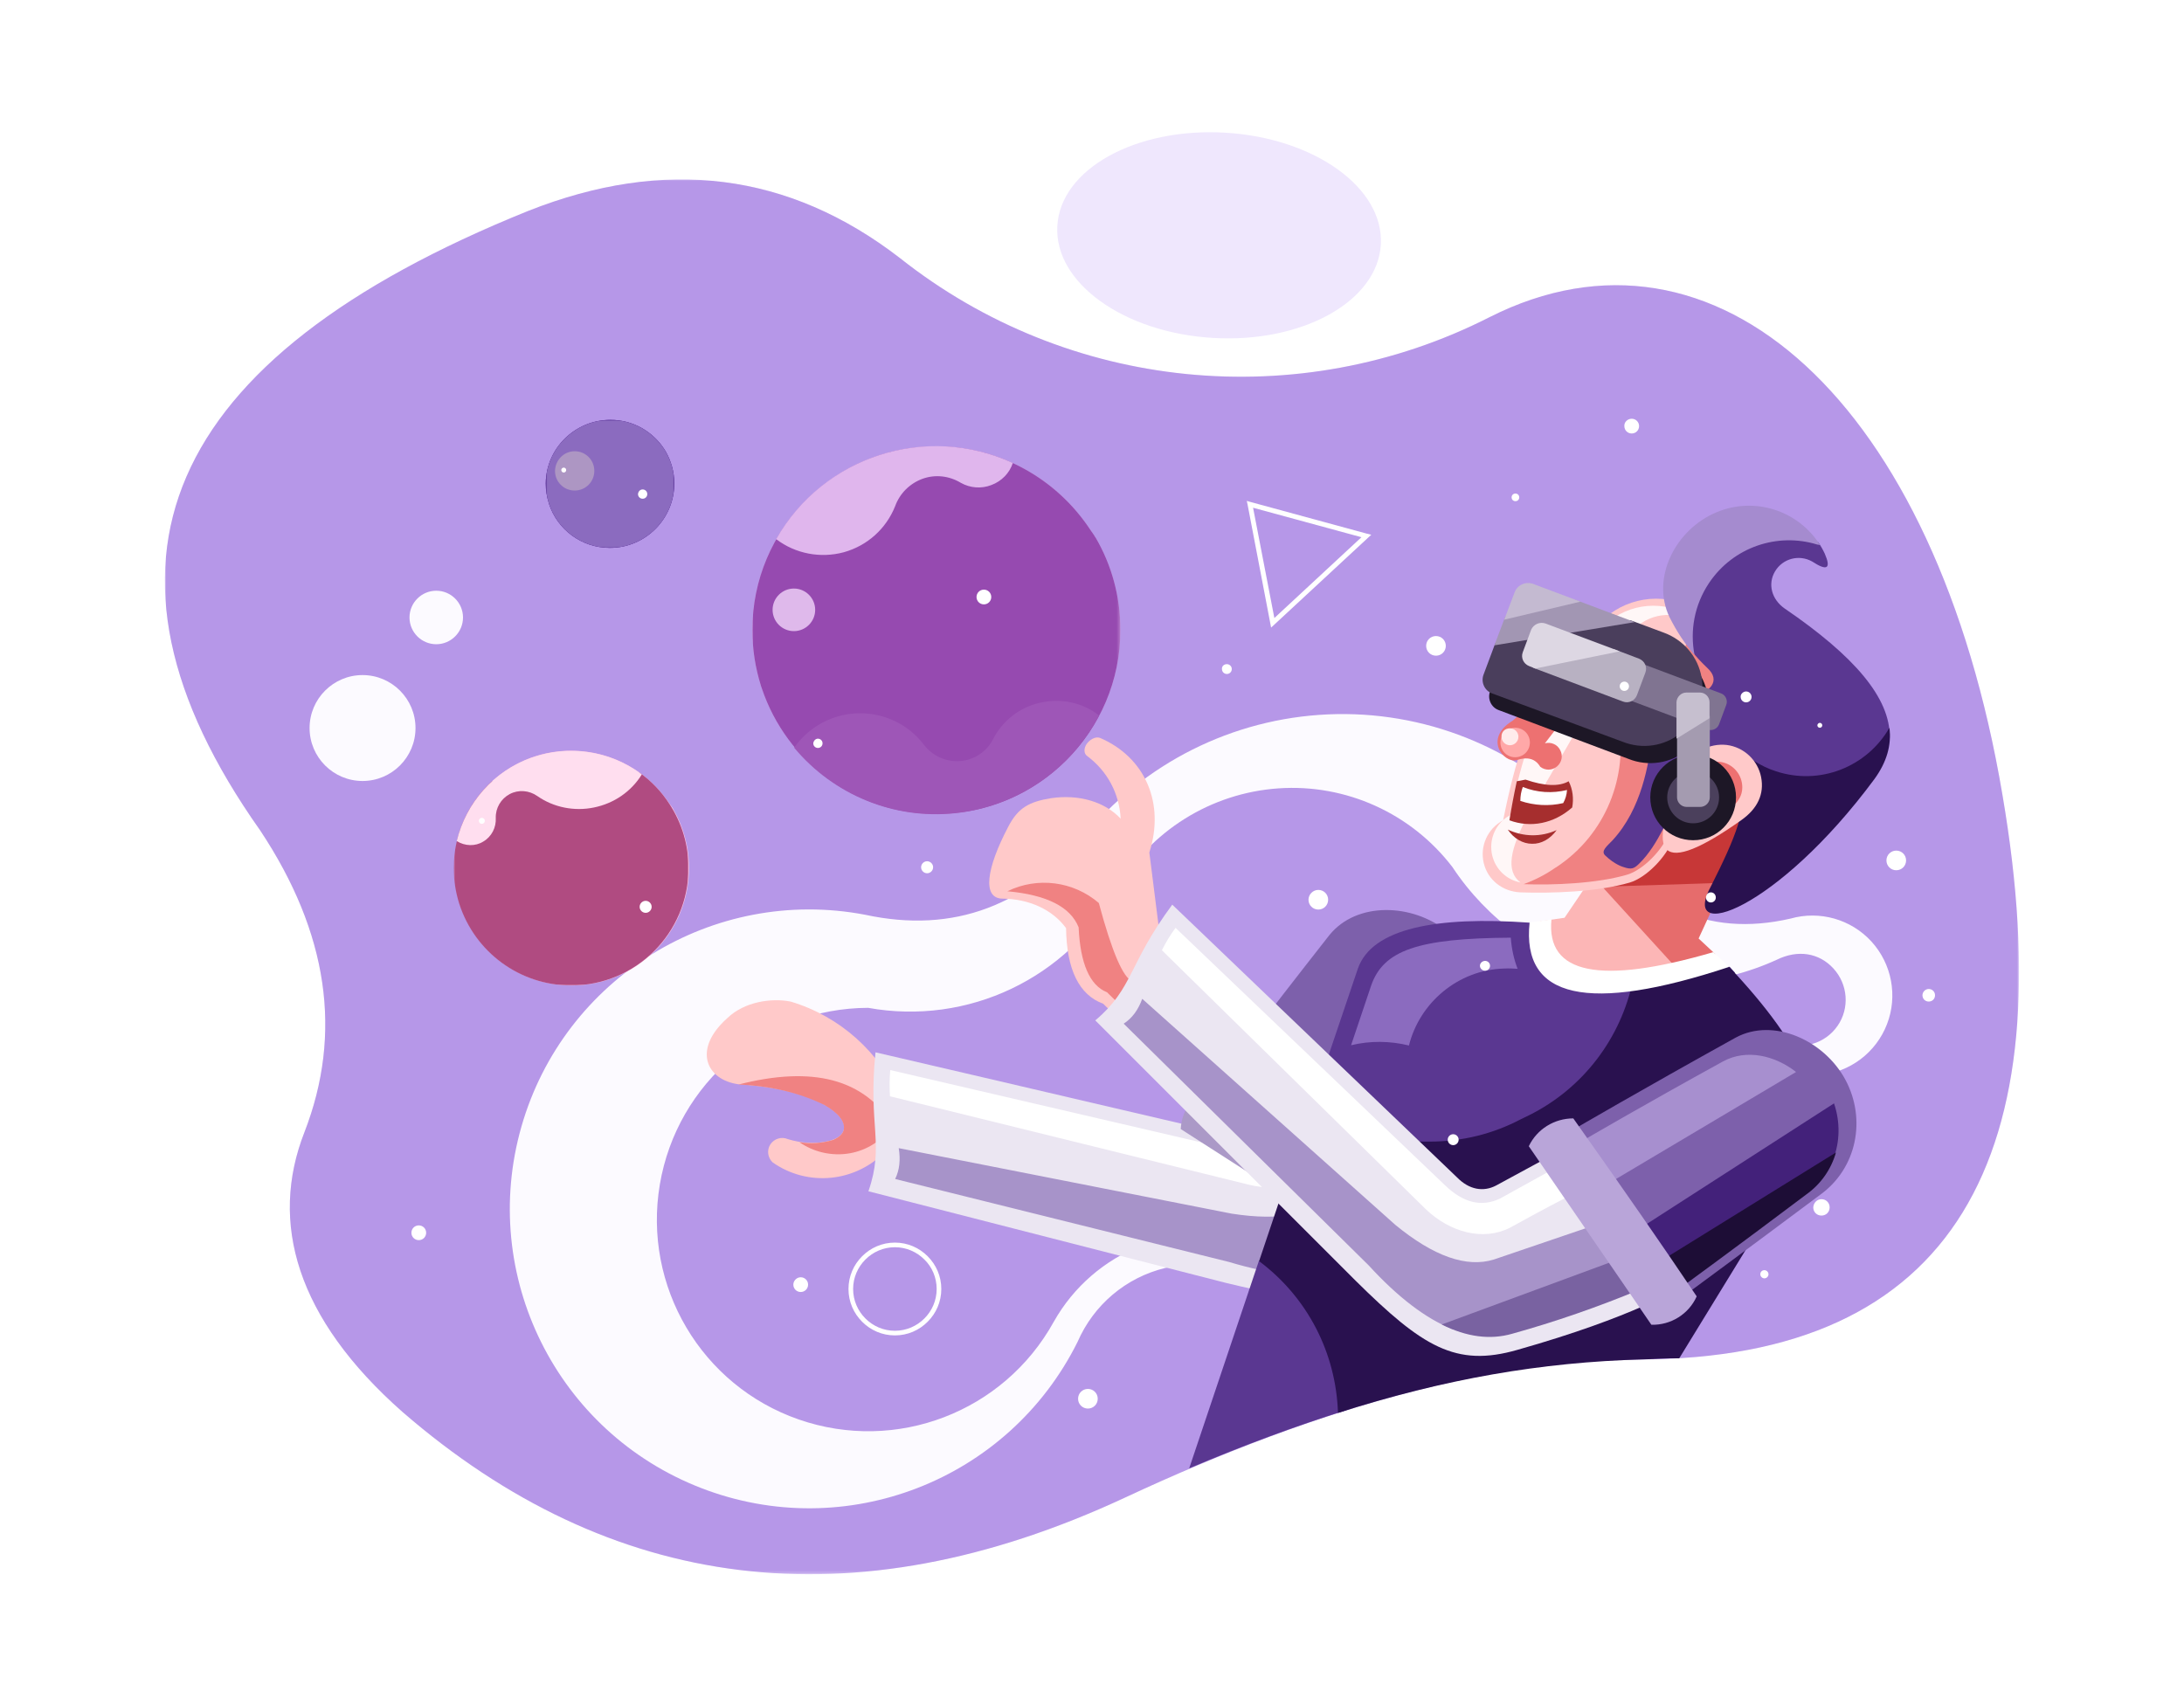 <?xml version="1.0" encoding="utf-8"?>
<!-- Generator: Adobe Illustrator 25.2.0, SVG Export Plug-In . SVG Version: 6.00 Build 0)  -->
<svg version="1.1" id="Layer_1" xmlns="http://www.w3.org/2000/svg" xmlns:xlink="http://www.w3.org/1999/xlink" x="0px" y="0px"
	 viewBox="0 0 800 625" style="enable-background:new 0 0 800 625;" xml:space="preserve">
<style type="text/css">
	.st0{fill-rule:evenodd;clip-rule:evenodd;fill:#F6F0FF;}
	.st1{filter:url(#Adobe_OpacityMaskFilter);}
	.st2{fill:url(#SVGID_2_);}
	.st3{mask:url(#SVGID_1_);fill-rule:evenodd;clip-rule:evenodd;fill:#B697E8;}
	.st4{fill-rule:evenodd;clip-rule:evenodd;fill:#350777;}
	.st5{filter:url(#Adobe_OpacityMaskFilter_1_);}
	.st6{fill:url(#SVGID_4_);}
	.st7{mask:url(#SVGID_3_);fill-rule:evenodd;clip-rule:evenodd;fill:#8B6BBF;}
	.st8{fill-rule:evenodd;clip-rule:evenodd;fill:#FCFAFF;}
	.st9{fill-rule:evenodd;clip-rule:evenodd;fill:#FFC9C9;}
	.st10{fill-rule:evenodd;clip-rule:evenodd;fill:#F08282;}
	.st11{fill-rule:evenodd;clip-rule:evenodd;fill:#EBE6F2;}
	.st12{fill-rule:evenodd;clip-rule:evenodd;fill:#7D60AB;}
	.st13{fill-rule:evenodd;clip-rule:evenodd;fill:#A793C9;}
	.st14{fill-rule:evenodd;clip-rule:evenodd;fill:#7962A1;}
	.st15{fill-rule:evenodd;clip-rule:evenodd;fill:#FFFFFF;}
	.st16{fill-rule:evenodd;clip-rule:evenodd;fill:#5A3791;}
	.st17{fill-rule:evenodd;clip-rule:evenodd;fill:#FCB6B6;}
	.st18{fill-rule:evenodd;clip-rule:evenodd;fill:#E66C6C;}
	.st19{fill-rule:evenodd;clip-rule:evenodd;fill:#C73737;}
	.st20{fill-rule:evenodd;clip-rule:evenodd;fill:#FFF7F7;}
	.st21{fill-rule:evenodd;clip-rule:evenodd;fill:#29114F;}
	.st22{fill-rule:evenodd;clip-rule:evenodd;fill:#ED7171;}
	.st23{fill:none;stroke:#000000;stroke-width:0.632;stroke-miterlimit:22.926;}
	.st24{fill-rule:evenodd;clip-rule:evenodd;fill:#1D1726;}
	.st25{fill-rule:evenodd;clip-rule:evenodd;fill:#4B405C;}
	.st26{fill-rule:evenodd;clip-rule:evenodd;fill:#4A3E5C;}
	.st27{fill-rule:evenodd;clip-rule:evenodd;fill:#A62E2E;}
	.st28{fill-rule:evenodd;clip-rule:evenodd;fill:#A58BCF;}
	.st29{fill-rule:evenodd;clip-rule:evenodd;fill:#A296B3;}
	.st30{fill-rule:evenodd;clip-rule:evenodd;fill:#807491;}
	.st31{fill-rule:evenodd;clip-rule:evenodd;fill:#A49BB0;}
	.st32{fill-rule:evenodd;clip-rule:evenodd;fill:#B8B1C2;}
	.st33{fill-rule:evenodd;clip-rule:evenodd;fill:#DDD7E3;}
	.st34{fill-rule:evenodd;clip-rule:evenodd;fill:#C6BFCF;}
	.st35{fill-rule:evenodd;clip-rule:evenodd;fill:#FFA8A8;}
	.st36{fill-rule:evenodd;clip-rule:evenodd;fill:#FFEBEB;}
	.st37{fill-rule:evenodd;clip-rule:evenodd;fill:#C4BAD1;}
	.st38{fill-rule:evenodd;clip-rule:evenodd;fill:#AB99C7;}
	.st39{fill-rule:evenodd;clip-rule:evenodd;fill:#43217A;}
	.st40{fill-rule:evenodd;clip-rule:evenodd;fill:#A78FCF;}
	.st41{fill-rule:evenodd;clip-rule:evenodd;fill:#1D0D36;}
	.st42{fill-rule:evenodd;clip-rule:evenodd;fill:#B9A5D9;}
	.st43{fill-rule:evenodd;clip-rule:evenodd;fill:#8B6BBF;}
	.st44{fill-rule:evenodd;clip-rule:evenodd;fill:#EFE7FD;}
	.st45{fill-rule:evenodd;clip-rule:evenodd;fill:#D1A3E0;}
	.st46{filter:url(#Adobe_OpacityMaskFilter_2_);}
	.st47{fill:url(#SVGID_6_);}
	.st48{mask:url(#SVGID_5_);fill-rule:evenodd;clip-rule:evenodd;fill:#964AB0;}
	.st49{fill-rule:evenodd;clip-rule:evenodd;fill:#E0B6ED;}
	.st50{fill-rule:evenodd;clip-rule:evenodd;fill:#DFB9EB;}
	.st51{fill-rule:evenodd;clip-rule:evenodd;fill:#9E56B7;}
	.st52{fill-rule:evenodd;clip-rule:evenodd;fill:#FFC4E2;}
	.st53{filter:url(#Adobe_OpacityMaskFilter_3_);}
	.st54{fill:url(#SVGID_8_);}
	.st55{mask:url(#SVGID_7_);fill-rule:evenodd;clip-rule:evenodd;fill:#B04B81;}
	.st56{fill-rule:evenodd;clip-rule:evenodd;fill:#FFDEEF;}
	.st57{opacity:0.29;fill-rule:evenodd;clip-rule:evenodd;fill:#FFFFCC;}
	.st58{fill:#FFFFFF;}
</style>
<g>
	<path class="st0" d="M733.5,291.2c-24.3-144.1-105.2-216.8-187.9-175c-70,35.6-154.4,27.1-216-21.7C289,63.2,243.6,57.4,193.4,77.3
		C59.3,131.4,26.6,207,95.3,304.2c24.9,37.5,30.3,74.3,16.2,110.6c-12.9,33-3,68.1,36,102.5c76,65.8,164.4,77.9,264.4,31.4
		c73.2-34.2,135.9-50.4,188.4-50.7C716.4,497.9,756.1,423.4,733.5,291.2"/>
	<defs>
		<filter id="Adobe_OpacityMaskFilter" filterUnits="userSpaceOnUse" x="60.4" y="65.7" width="679.1" height="510.9">
			<feColorMatrix  type="matrix" values="1 0 0 0 0  0 1 0 0 0  0 0 1 0 0  0 0 0 1 0"/>
		</filter>
	</defs>
	<mask maskUnits="userSpaceOnUse" x="60.4" y="65.7" width="679.1" height="510.9" id="SVGID_1_">
		<g class="st1">
			
				<linearGradient id="SVGID_2_" gradientUnits="userSpaceOnUse" x1="-311.285" y1="349.112" x2="286.733" y2="739.255" gradientTransform="matrix(1 0 0 1 350.812 -263.124)">
				<stop  offset="0" style="stop-color:#000000"/>
				<stop  offset="1" style="stop-color:#FFFFFF"/>
			</linearGradient>
			<rect x="60.4" y="65.7" class="st2" width="679.1" height="510.9"/>
		</g>
	</mask>
	<path class="st3" d="M733.5,291.2c-24.3-144.1-105.2-216.8-187.9-175c-70,35.6-154.4,27.1-216-21.7C289,63.2,243.6,57.4,193.4,77.3
		C59.3,131.4,26.6,207,95.3,304.2c24.9,37.5,30.3,74.3,16.2,110.6c-12.9,33-3,68.1,36,102.5c76,65.8,164.4,77.9,264.4,31.4
		c73.2-34.2,135.9-50.4,188.4-50.7C716.4,497.9,756.1,423.4,733.5,291.2"/>
	<path class="st4" d="M223.6,153.8c8.3,0,15.5,4.3,19.7,10.7v0c0,0.1,0.1,0.1,0.1,0.2l0,0c0.1,0.1,0.1,0.2,0.2,0.3l0,0
		c0.1,0.1,0.1,0.2,0.2,0.3l0,0c2,3.5,3.2,7.5,3.2,11.8c0,13-10.6,23.6-23.6,23.6c-10.4,0-19.2-6.7-22.3-16.1c0-0.1-0.1-0.3-0.1-0.4
		l0,0c-0.7-2.2-1.1-4.6-1.1-7.1C200,164.3,210.6,153.8,223.6,153.8"/>
	<defs>
		<filter id="Adobe_OpacityMaskFilter_1_" filterUnits="userSpaceOnUse" x="200" y="153.8" width="47.1" height="47.1">
			<feColorMatrix  type="matrix" values="1 0 0 0 0  0 1 0 0 0  0 0 1 0 0  0 0 0 1 0"/>
		</filter>
	</defs>
	<mask maskUnits="userSpaceOnUse" x="200" y="153.8" width="47.1" height="47.1" id="SVGID_3_">
		<g class="st5">
			
				<linearGradient id="SVGID_4_" gradientUnits="userSpaceOnUse" x1="-242.747" y1="712.15" x2="-210.421" y2="728.111" gradientTransform="matrix(1 0 0 1 454.014 -540.867)">
				<stop  offset="0" style="stop-color:#000000"/>
				<stop  offset="1" style="stop-color:#FFFFFF"/>
			</linearGradient>
			<rect x="200" y="153.8" class="st6" width="47.1" height="47.1"/>
		</g>
	</mask>
	<path class="st7" d="M223.6,153.8c8.3,0,15.5,4.3,19.7,10.7v0c0,0.1,0.1,0.1,0.1,0.2l0,0c0.1,0.1,0.1,0.2,0.2,0.3l0,0
		c0.1,0.1,0.1,0.2,0.2,0.3l0,0c2,3.5,3.2,7.5,3.2,11.8c0,13-10.6,23.6-23.6,23.6c-10.4,0-19.2-6.7-22.3-16.1c0-0.1-0.1-0.3-0.1-0.4
		l0,0c-0.7-2.2-1.1-4.6-1.1-7.1C200,164.3,210.6,153.8,223.6,153.8"/>
	<path class="st8" d="M132.8,247.3c10.7,0,19.4,8.7,19.4,19.4c0,10.7-8.7,19.4-19.4,19.4c-10.7,0-19.4-8.7-19.4-19.4
		C113.4,256,122.1,247.3,132.8,247.3"/>
	<path class="st8" d="M467.6,473.9c-4.9-12.7-7.3-19-7.3-19c-28.6-9.1-59.6,3.2-74.3,29.3c-18.3,33.1-57.7,48.2-93.4,35.8
		c-35.7-12.4-57.2-48.8-50.9-86.1c6.3-37.3,38.5-64.6,76.3-64.7c36.5,6.6,73.1-10.8,91-43.3c12.3-21.5,34.6-35.4,59.3-37.1
		c24.7-1.7,48.6,9.1,63.7,28.8c25.8,39,76.2,53.4,118.8,34c7.7-3.8,15.5-2.6,20.8,3.2c5.3,5.8,6,14.5,1.5,21c-4.5,6.5-12.9,9-20.2,6
		c0,0,4.6,4,13.7,12c11-1,20.6-8.2,24.6-18.6c4-10.3,1.8-22.1-5.7-30.3c-7.5-8.2-19-11.4-29.6-8.4c-30.9,7.1-55.5-4.6-73.9-35.3
		c-23.7-25.8-57.3-40.2-92.3-39.6c-35,0.6-68.1,16.1-90.9,42.7c-22.2,27.6-49.5,37.8-81.9,30.8c-55.7-10.6-110.3,23.1-125.9,77.6
		c-15.6,54.5,12.9,111.9,65.8,132.4c52.9,20.5,112.6-2.7,137.9-53.5c5.9-13.6,17.7-23.6,32.1-27.1
		C441,461.1,456.2,464.6,467.6,473.9"/>
	<path class="st9" d="M324.4,421.7c3.6-12.6,5.3-19,5.3-19c-7.4-17.3-22.1-30.4-40.1-35.8c-7.1-1.4-17,0.1-23.1,6
		c-13,11.5-7.8,22.7,4,24.3c36.2,2.3,46.2,17.2,33.4,20.7c-5.1,1.3-10.4,0.9-15.3-0.6c-2.3-1-5-0.2-6.4,1.9c-1.4,2.1-1,4.9,0.8,6.6
		C295.9,434.9,313.5,433.1,324.4,421.7"/>
	<path class="st10" d="M305.1,417.6c-4,1.2-8.1,1.5-12.3,0.8c5.3,3.7,12,5.2,18.4,4.1c6.4-1.1,12.1-4.8,15.9-10.2
		c-10.5-17-29.3-22-56.6-15c11.8,0.5,22.3,3,31.5,7.5c5.2,3,7.5,6,7.1,8.9C308.8,415.3,307.5,416.6,305.1,417.6"/>
	<path class="st11" d="M512.6,461.4c30.9-32.5,39.2-49.3,39.2-49.3s-18-12.2-59.5-27.1c-11.4,19.1-17.2,28.6-17.2,28.6
		c-2.8,4.4-7.6,6.3-13.8,4.7c-93.7-21.9-140.6-32.8-140.6-32.8c-2.8,27.1,3.4,33.6-2.6,50.9c87.1,22.3,130.7,33.5,130.7,33.5
		C482.1,478,496.5,478.5,512.6,461.4"/>
	<path class="st12" d="M445.4,396.4c31.7,20.4,52.8,33.2,61.7,39.2c0,0,13.3-22.1,30.8-52c8.8-14.2,4.9-32.1-7.8-42.4
		c-12.7-10.3-33.1-11-43.1,1.3C462.8,373.3,445.4,396.4,445.4,396.4"/>
	<path class="st13" d="M513.8,407.6l19.5,8.8c-1.9,2.4-3.4,5.2-4.2,8.3l-0.1,0.4c-0.6,1.1-1.2,2.2-1.7,3.4c-0.3,0.6-0.7,1.2-1,1.8
		c-0.5,0.9-0.9,1.8-1.3,2.8c-0.3,0.7-0.4,1-0.7,1.5c-0.8,1.1-1.4,2.4-2,3.7c-0.8,1.3-1.6,2.6-2.1,4c-1,1.1-1.8,2.3-2.5,3.6
		c-0.4,0.5-0.7,1-1,1.5l0,0c-0.5,0.4-0.9,0.9-1.3,1.4c-0.3,0.4-0.7,0.8-1,1.2l-0.4,0.5c-0.8,0.7-1.6,1.4-2.3,2.2
		c-0.4,0.3-0.8,0.6-1.1,1c-1.2,0.8-2.3,1.6-3.4,2.6l0,0c-0.5,0.3-0.9,0.7-1.4,1l-2.6,1.5c-1,0.6-1.9,1.2-2.7,1.9l-3.5,2.1
		c-3,0.7-5.9,2.1-8.4,4c-10.2,1.6-23,0.1-38.4-4.5l-122.3-30.4c1.6-3.3,2-7,1.3-11.3l122,24c18,2.8,30.5,0.3,37.5-7.5L513.8,407.6z"
		/>
	<path class="st14" d="M524.3,401.8l13.1,3.6c-7.8,14.7-16.5,28.8-25.9,42.2c-4.7,6.9-12.1,11.5-22,13.8L524.3,401.8z"/>
	<path class="st15" d="M489.1,399.5c6.5,3.5,10.3,4.9,10.3,4.9s-5,8-11.9,19.7c-5.9,9.4-18.2,12.8-30,9.9c0,0-43.8-10.8-131.5-32.4
		c-0.2-3.1-0.2-6.3,0.1-9.6L459,422.9c9.1,2.2,15.8,0.2,20-6L489.1,399.5z"/>
	<path class="st16" d="M435.6,537.9c20.3-8.6,39.3-15.6,57.5-21.3c4.3-25.2,21.9-46,45.3-54.8c4.2-2,8.7-3.7,13.3-4.8
		c5.1-2.1,10.5-3.7,16.1-4.6l0.3-0.2c2.9-2,6-3.8,9.1-5.4c1.2-0.6,2.4-1.2,3.6-1.8c5.2-3.7,10.8-6.6,16.6-8.7
		c1.6-3.6,3.4-7,5.5-10.2c0.7-1.5,1.5-3.1,2.3-4.5c0.7-1.7,1.6-3.3,2.4-4.9c2-4.3,4.4-8.5,7.1-12.3c1.8-4.5,4.1-8.7,6.7-12.6
		c0.3-0.9,0.6-1.7,0.9-2.6c0.2-0.8,0.5-1.6,0.8-2.3c0.7-2.3,1.5-4.5,2.5-6.7l2.1-5.2c0.5-1.6,1-3.2,1.6-4.8
		c1.2-3.6,2.7-7.1,4.4-10.3c0.6-1.2,1.2-2.4,1.8-3.6c-0.6-0.7-1.3-1.4-1.9-2.1L560.3,338c-34-2.4-57.7,2-62.9,16.8l-14.1,41.7
		c3.5,6.6,5.5,14.2,5.5,22.2c0,19.2-11.3,35.7-27.7,43.3L435.6,537.9z"/>
	<path class="st9" d="M425.8,350.3c-9.4,16.5-14.2,24.8-14.2,24.8s-2.5-2.5-7.5-7.4c-8.8-3.2-13.4-12.5-13.6-27.7
		c-5-6.8-13.5-10.7-23.3-10.8c-7.5-0.1-5.9-11.1,2.1-26.3c3.6-7,7.7-9.2,15.7-10.5c10.2-1.5,19.7,1.3,25.5,7.5
		c-0.5-9.3-4.9-17.4-12.2-22.9c-1.4-0.9-1.3-2.9-0.3-4.4c1.1-1.6,3.2-2.9,4.9-2.3c16.6,7.1,23.9,24,18.1,42
		C421,312.2,422.6,324.9,425.8,350.3"/>
	<path class="st10" d="M414.8,359.5l-2.6,3.3c0.3,0.4,0.5,0.9,0.5,1.5c0.2,1.7-0.8,3.3-2.4,3.9c0,0-1.6-1.6-4.8-4.7
		c-6.3-2.5-9.8-10.5-10.4-23.8c-3-7.5-11.7-11.9-26.1-13.2c11-5.4,24.2-3.7,33.5,4.3C407.3,348.7,411.4,358.2,414.8,359.5"/>
	<path class="st17" d="M584.2,319.8c18.3-11.7,32.7-20.1,43.4-25.1c-1.3,1.5-2.4,3.1-3.3,4.9c-0.3,0.7-0.7,1.3-1,2
		c-0.7,1.3-1.3,2.8-1.7,4.2c-0.4,0.9-0.8,1.7-1.1,2.7l-0.1,0.2c-0.5,0.9-1,1.9-1.4,3c-0.8,1.4-1.4,3-1.9,4.6c-0.1,0.3-0.2,0.6-0.3,1
		c-0.9,2.5-1.4,5.2-1.4,8v10.4c0,3.8,0.8,7,2.4,10.4c1.2,2.6,2.7,4.8,4.7,6.8c-0.6,0.2-1.2,0.4-1.9,0.6c-0.6,0.2-1.3,0.4-1.9,0.7
		c-0.8,0.2-1.6,0.5-2.4,0.8c-1,0.3-2.1,0.7-3,1.1c-0.5,0.2-1.1,0.4-1.6,0.6c-0.6,0.2-1.2,0.4-1.9,0.7c-1.5,0.4-2.9,0.9-4.3,1.6
		c-0.4,0.1-0.8,0.3-1.2,0.4c-0.4,0.1-0.7,0.2-1.1,0.3c-0.8,0.2-1.5,0.4-2.2,0.6c-0.9,0.2-1.7,0.5-2.5,0.7c-1.3,0.1-2.6,0.4-3.9,0.7
		c-1.5-0.3-3.1-0.5-4.7-0.5c-0.3-0.1-0.6-0.1-0.9-0.1c-0.9-0.2-1.8-0.3-2.6-0.4c-0.6-0.1-1.3-0.2-1.9-0.3c-0.5-0.1-0.9-0.2-1.4-0.3
		l-0.7-0.2c-0.3-0.1-0.5-0.2-0.8-0.4c-0.3-0.2-0.6-0.4-1-0.5c-0.6-0.5-1.2-1-1.9-1.4c-0.6-0.6-1.3-1.1-1.9-1.6
		c-0.9-0.8-1.9-1.5-2.9-2.2c-0.3-0.2-0.6-0.5-0.9-0.7c-1.8-1.6-3.9-2.9-6-3.8c-0.5-0.3-1-0.5-1.5-0.8c0.4-3.7,0-7.5-1.4-11l9-1.3
		L584.2,319.8z"/>
	<path class="st18" d="M626.3,284.8l-44.9,34l34.9,38.3c2.3-1.7,4.8-2.9,7.4-3.6l0.1-0.1c1-0.5,2-0.9,3-1.2l0.1,0
		c0.4-0.9,0.9-1.8,1.4-2.7l-6.1-5.7l4.8-10.4C659.9,287.1,659.7,270.9,626.3,284.8"/>
	<path class="st19" d="M591.1,324.7c-11.9-11.4-12.4-30.3-1.1-42.3c11.3-12,30.2-12.6,42.3-1.4c12.1,11.3,12.8,30.2,1.7,42.3
		C634,323.3,619.7,323.8,591.1,324.7"/>
	<path class="st9" d="M617.6,221.5c29.1,47,18.1,49.7-32.9,8.2C592.6,220,606,216.7,617.6,221.5 M565.3,261
		c14.1-9.3,32.9-7.4,44.9,4.5c12,11.9,11.8,27.6,2.7,41.8c-2.6,6.8-9.9,14.2-15.9,16c-11.9,3.5-29.1,4-40.1,3.6
		c-6.5-0.3-11.9-4.5-13.4-10.7c-1.5-6.2,1.4-12.7,7.1-15.7C555.4,276.5,560.3,263.4,565.3,261z"/>
	<path class="st20" d="M615.9,224c0.5,0.9,1,1.7,1.5,2.5c-0.7-0.3-1.4-0.5-2.2-0.7c-8.8-2.2-17.7,2.7-20.8,11.2
		c-0.3,0.6-0.5,1.1-0.7,1.7c-2.7-2.1-5.6-4.5-8.6-6.9C592.6,222.5,605.1,219.4,615.9,224 M567,261.3c5.2-3.4,11-5.3,16.9-5.5
		c-18.1,34.4-38.4,58.9-26.9,67.5c-5.1-1-9.1-4.7-10.4-9.9c-1.4-5.9,1.3-12,6.6-14.8C557.8,276,562.4,263.5,567,261.3z"/>
	<path class="st10" d="M619.9,228c18.2,30.8,15,37.9-9.6,21.4C615,243.2,618.3,235.9,619.9,228 M601.3,258.7
		c2.7,1.5,5.3,3.4,7.6,5.7c11.7,11.5,11.4,26.7,2.6,40.5c-2.5,6.6-9.6,13.7-15.4,15.5c-11.2,3.3-27.3,3.9-38,3.5
		c4.1-1.5,8-3.5,11.6-6l0.5-0.3c18.1-12,26.3-33.3,22.6-53.4C595.8,262.7,598.7,260.8,601.3,258.7z"/>
	<path class="st16" d="M638.4,293.7c0.6-7-1.4-12.8-7.1-18.5l-14.4,14.2c-5.6,8.7-9.1,19.8-16.5,27c-1.9,1.9-2.9,2.2-5.8,1.2
		c0,0-3.1-0.8-6.7-4.3c-1.5-1.6,0.6-3.2,2.8-5.5c10.6-11.5,13.3-27.9,14.5-38.4c0-0.2,0-0.5,0.1-0.7c4.3-3.2,7.8-7.3,10.3-12.1
		c0.6-0.2,1.2-0.3,1.8-0.4c9.8-2.4,12.9-7,8-11.5c-2.1-2-4-4-5.8-6.3c-0.1-2.3-0.5-4.7-1.1-6.9c0.8-2.9,1.2-5.9,1.2-8.9v-9.4
		c0.8-0.6,1.5-1.1,2.2-1.8c1.3-0.9,2.5-1.9,3.7-2.9c0.2-0.1,0.4-0.3,0.6-0.5c2.8-2,5.3-4.4,7.3-7c2.5-2.4,4.6-5.2,6.3-8.1
		c0.2-0.2,0.4-0.4,0.6-0.6h2.3c0.6,0.1,1.1,0.2,1.7,0.2c0.3,0.1,0.7,0.2,1,0.3c0.3,0.1,0.7,0.2,1,0.3c0.9,0.3,1.9,0.6,2.8,0.8
		c1.3,0.5,2.6,0.9,3.9,1.2c0.6,0.1,1.1,0.3,1.7,0.4c1.5,0.6,3,1.1,4.5,1.4c2.2,0.8,4.4,1.4,6.7,1.7c0.9,1.3,1.7,2.7,2.4,4.2
		c2.4,5.5,0.9,6.5-4.6,2.9c-4.8-2.7-10.8-1.1-13.6,3.6c-2.8,4.7-1.2,10.3,3.5,13.6c25.5,17.4,38.8,32.8,38.5,47.3
		c-1.9,2.6-3.5,5.5-4.6,8.7c-0.6,1.1-1.2,2.3-1.7,3.4c-0.8,1.4-1.4,2.8-2,4.3c-0.4,0.4-0.8,0.8-1.2,1.2c-0.4,0.3-0.7,0.6-1.1,0.9
		c-0.9,0.6-1.8,1.1-2.6,1.8c-2.3,0.9-4.4,2.1-6.5,3.5l-0.7,0.4c-1.4,0.7-2.8,1.5-4.1,2.4c-1.2,0.8-2.4,1.6-3.5,2.4l-0.1,0
		c-5.5-3.6-12.2-5.8-19.3-5.8h-0.4C642.3,293.2,640.3,293.4,638.4,293.7"/>
	<path class="st21" d="M686.6,285.4c-35.5,48-71.9,60.9-59.7,38.9c8.7-17.3,13.6-28.9,10.9-38.7c0.5-0.7,1-1.5,1.5-2.2
		c1.1-1.4,2.2-2.8,3.1-4.3l0.2-0.3c2.4,1.5,5,2.8,7.8,3.7c16.2,5.4,33.5-1.6,41.7-15.9C692.9,273,691.1,279.2,686.6,285.4"/>
	<path class="st22" d="M574.9,260.6c0,0-3,3.9-9,11.7c2.2-0.6,4.6,0.4,5.6,2.5c1.1,2,0.6,4.5-1.2,6c-1.8,1.5-4.3,1.5-6.1,0.1
		c-1.8-3-4.7-3.8-8.8-2.4c-4.6,1-12.1-7.9-1.3-14.5c0,0,3.1-2.7,9.2-8.1C571.4,259.3,574.9,260.6,574.9,260.6"/>
	<path class="st9" d="M617.3,281.2c-15.8,33.7-8.9,40.1,20.6,19.2c5.9-4.2,8.4-9.5,7.2-15.7c-1.2-6.2-6.3-11-12.6-11.8
		C626.1,272.2,620,275.5,617.3,281.2"/>
	<path class="st22" d="M620.6,284.3c-9.9,21.1-5.6,25.1,12.9,12c3.7-2.6,5.3-5.9,4.5-9.8c-0.8-3.9-4-6.9-7.9-7.4
		C626.2,278.6,622.3,280.7,620.6,284.3"/>
	<path class="st15" d="M619.8,286.5c-7.2,11.6-4.9,14.2,6.7,7.8c2.3-1.3,3.5-3.1,3.3-5.4c-0.2-2.3-1.8-4.3-4.1-4.8
		C623.4,283.6,621,284.6,619.8,286.5z"/>
	<path class="st23" d="M619.8,286.5c-7.2,11.6-4.9,14.2,6.7,7.8c2.3-1.3,3.5-3.1,3.3-5.4c-0.2-2.3-1.8-4.3-4.1-4.8
		C623.4,283.6,621,284.6,619.8,286.5z"/>
	<path class="st24" d="M620.2,276.4c8.7,0,15.7,7,15.7,15.7s-7,15.7-15.7,15.7c-8.7,0-15.7-7-15.7-15.7S611.6,276.4,620.2,276.4"/>
	<path class="st25" d="M620.2,282.6c5.3,0,9.5,4.3,9.5,9.5c0,5.3-4.3,9.5-9.5,9.5c-5.3,0-9.5-4.3-9.5-9.5
		C610.7,286.9,615,282.6,620.2,282.6"/>
	<path class="st24" d="M563.9,220.1l47.6,17.9c7.3,2.6,12.7,8.9,14,16.5c1.3,7.6-1.6,15.4-7.6,20.3c-6,4.9-14.2,6.1-21.4,3.2
		l-47.6-17.9c-2.7-1-4.1-4.1-3.1-6.8l11.3-30.2C558.1,220.5,561.2,219.1,563.9,220.1"/>
	<path class="st26" d="M564.6,221.4l0.6-0.2c0.6,0.1,1.3,0.2,1.9,0.3l0.8,0.3c1.3,0.5,2.7,0.8,4,1c1.2,0.5,2.3,0.8,3.5,1l1.7,0.3
		c0.8,0.2,1.5,0.5,2.3,0.7l0.6,0.3c1.6,0.7,3.2,1.1,4.8,1.3l0.2,0c2.1,0.7,4.2,1.1,6.3,1.1h2.8c1.1,0,2.1-0.1,3.1-0.3l12.1,4.5
		c7.3,2.6,12.7,8.9,14,16.5c1.3,7.6-1.6,15.4-7.6,20.3c-6,4.9-14.2,6.1-21.4,3.2L546.5,254c-2.7-1-4.1-4.1-3.1-6.8l4.3-11.5
		c3.8-0.6,7.3-2.4,9.9-5c0.2-0.2,0.3-0.3,0.5-0.5c1.4-1.3,2.5-2.9,3.4-4.6c0.5-0.6,0.9-1.2,1.2-1.9c0.2-0.3,0.5-0.6,0.7-0.9
		C563.9,222.4,564.3,222,564.6,221.4"/>
	<path class="st27" d="M575.9,295.8c-6.7,5.9-15.2,7.6-23,4.7c0.7-4.4,1.6-9.2,2.7-14.3c2.1-0.4,3.2-0.6,3.2-0.6
		c7,2.4,12.3,2.6,15.8,0.6C576.1,289.1,576.5,292.6,575.9,295.8"/>
	<path class="st15" d="M574,289.4c-0.1,1.7-0.6,3.4-1.4,4.8c-5.2,1.2-10.6,0.9-15.7-0.8c0-1.8,0.3-3.5,0.9-5.1
		C563.1,290.4,568.6,290.7,574,289.4"/>
	<path class="st27" d="M552.3,303.9c2.2,3.3,5.5,5.2,8.9,5.2c3.4,0.1,6.7-1.8,9-5C564.4,306.7,558.1,306.6,552.3,303.9"/>
	<path class="st28" d="M620.7,239.9c-3.6-4.1-6.6-8.7-9.2-13.9c-6.8-14.4,2.3-32.2,17.4-38.4c14-5.8,29.9-0.5,37.8,12.1
		c-0.3-0.1-0.7-0.2-1-0.2c-14.5-4.5-30.8,0.8-39.7,14.1C620.6,221.7,619,231.1,620.7,239.9"/>
	<path class="st29" d="M577,219.7l21.8,8.2l-51.4,8.5l4-10.6c1-0.6,1.9-1.3,2.8-2c0.5-0.2,0.9-0.5,1.3-0.8c0.7-0.4,1.4-0.8,2-1.2
		c0.8-0.5,1.6-1,2.3-1.6h12.8C574.2,220.2,575.6,220.1,577,219.7"/>
	<path class="st30" d="M566.2,229.9l64.2,24.1c1.7,0.6,2.6,2.6,1.9,4.3l-2.6,7c-0.6,1.7-2.6,2.6-4.3,1.9l-64.2-24.1
		c-1.7-0.6-2.6-2.6-1.9-4.3l2.6-7C562.6,230.2,564.5,229.3,566.2,229.9"/>
	<path class="st31" d="M621.7,262.8c1.2,0,2.4-0.1,3.6-0.4c0.3-0.1,0.7-0.1,1-0.2v29.9c0,1.9-1.6,3.5-3.5,3.5h-5
		c-1.9,0-3.5-1.6-3.5-3.5V269c2.1-1.7,3.8-3.9,4.9-6.4C620,262.7,620.8,262.8,621.7,262.8"/>
	<path class="st32" d="M575,233.9L575,233.9l-4.8,4.8h9.6c1.2,0.2,2.4,0.3,3.6,0.3h1.3c2.3,0,4.5-0.4,6.5-1.2l9.2,3.5
		c2,0.8,3.1,3,2.3,5.1l-3.1,8.3c-0.8,2-3,3.1-5.1,2.3l-33-12.4c3-1.5,5.6-3.8,7.3-6.6C571.1,237,573.3,235.6,575,233.9"/>
	<path class="st33" d="M566.1,228.4l27.2,10.2l-30.9,6.3l-2.3-0.9c-2-0.8-3.1-3-2.3-5.1l3.1-8.3C561.8,228.7,564,227.7,566.1,228.4"
		/>
	<path class="st34" d="M617.7,253.7h5c1.9,0,3.5,1.6,3.5,3.5v5.9l-12.1,7.5v-13.4C614.2,255.3,615.8,253.7,617.7,253.7"/>
	<path class="st35" d="M555,266.6c3,0,5.4,2.4,5.4,5.4c0,3-2.4,5.4-5.4,5.4c-3,0-5.4-2.4-5.4-5.4C549.7,269,552.1,266.6,555,266.6"
		/>
	<path class="st36" d="M553.1,266.8c1.7,0,3.1,1.4,3.1,3.1c0,1.7-1.4,3.1-3.1,3.1c-1.7,0-3.1-1.4-3.1-3.1
		C549.9,268.1,551.3,266.8,553.1,266.8"/>
	<path class="st37" d="M561.6,213.9l17.3,6.5L551,227l3.8-10C555.8,214.3,558.8,212.9,561.6,213.9"/>
	<path class="st21" d="M490.1,517.6c39.2-12.5,74.6-18.6,111.5-19.6c4.6-0.1,8.8-0.5,13.5-0.4l45.6-74.4c10.7-17,0.2-39.8-27.2-68.9
		l-8.2-1.8c-8.4,4-17.7,6.4-27.2,6.9c-4.4,20.6-17.8,39.1-38.1,49.2l-3.1,1.5c-9.9,5.2-21.2,8.1-33.1,8.1h-28
		c-6.4,0-12.8-0.9-19-2.6L461.2,462C478.9,475.2,489.4,495.6,490.1,517.6"/>
	<path class="st38" d="M499.3,456.5c6.7-2.6,11.1-8.9,11.3-16c-18.4-12.2-40.7-26.4-67-42.6c-6.4,2.6-10.7,8.7-11.1,15.7
		C477.1,442.2,499.3,456.5,499.3,456.5"/>
	<path class="st15" d="M627.6,348.8c3.9,3.6,5.8,5.4,5.8,5.4c-51.7,17.1-76.1,11.7-73.1-16.3c5.3-0.7,8-1.1,8-1.1
		C566.3,356.9,586.1,360.9,627.6,348.8"/>
	<path class="st12" d="M576.5,413.7c21.3,31.1,35.9,51,41.7,60c0,0,20.8-15.3,48.5-36c13.5-9.7,17-27.7,9.3-42.1
		c-7.7-14.4-26.3-23-40.2-15.5C601.5,399.1,576.5,413.7,576.5,413.7"/>
	<path class="st11" d="M555.8,494.5c43.1-12.2,58.9-22.5,58.9-22.5s-9.3-19.7-37.4-53.6c-19.6,10.6-29.3,15.9-29.3,15.9
		c-4.6,2.4-9.8,1.6-14.3-3c-69.5-66.6-104.3-99.9-104.3-99.9c-16.2,21.9-14.2,30.6-28.2,42.4c63.6,63.6,95.4,95.4,95.4,95.4
		C521,493.3,533.2,501,555.8,494.5"/>
	<path class="st39" d="M643.2,449L643.2,449 M602.7,448.7c4.9,7,8.9,12.6,11.8,16.9c3-5.1,8-8.8,13.9-10.1c1.6-0.8,3.3-1.5,5-2
		c0.7-0.4,1.4-0.7,2-0.9c0.7-0.3,1.4-0.6,2.1-0.9c0.6-0.3,1.2-0.5,1.9-0.8c0.7-0.3,1.5-0.6,2.2-0.9l0,0c0.3-0.2,0.5-0.4,0.8-0.5
		c0.2-0.2,0.4-0.3,0.6-0.4l-0.2,0.1c0.5-0.4,1-0.8,1.6-1.1l0,0l0.3-0.2c0.5-0.4,1-0.9,1.5-1.3c1.2-1.2,2.6-2.3,4.1-3.1l0.8-0.6
		c0.6-0.6,1.3-1.1,1.9-1.6c1.4-1.1,2.9-2,4.4-2.6c0.4-0.2,0.8-0.4,1.2-0.6c0.6-0.3,1.1-0.6,1.6-0.9c0.4-0.4,0.7-0.7,1.1-1.1
		c0.2-0.3,0.4-0.6,0.6-0.8c0.4-0.6,0.8-1.3,1.2-1.9c1.9-3.6,4.9-6.6,8.4-8.7c2.5-6.5,2.6-13.7,0.3-20.5L602.7,448.7z"/>
	<path class="st40" d="M580.2,417.6c3.7,5.4,7.2,10.4,10.4,15.1l67.3-40c-7.8-6.1-18.2-8.5-26.7-3.9
		C601.7,405,580.2,417.6,580.2,417.6"/>
	<path class="st13" d="M584.2,448.8l12.3,17.5c-2.9,1-5.6,2.7-7.9,5l-0.3,0.3c-1.1,0.6-2.2,1.3-3.2,2.1c-0.6,0.3-1.2,0.7-1.8,1
		c-0.9,0.5-1.7,1.1-2.5,1.8c-0.6,0.5-0.8,0.6-1.4,0.9c-1.2,0.6-2.4,1.3-3.6,2.2c-1.4,0.7-2.6,1.4-3.9,2.3c-1.4,0.4-2.7,1-4,1.8
		c-0.6,0.2-1.1,0.5-1.6,0.8l0,0c-0.6,0.1-1.2,0.3-1.9,0.5c-0.5,0.2-1,0.3-1.5,0.5l-0.6,0.2c-1.1,0.2-2.1,0.4-3.2,0.7
		c-0.5,0.1-1,0.2-1.5,0.3c-1.4,0-2.8,0.2-4.2,0.5l-0.1,0c-0.6,0-1.1,0.1-1.7,0.2h-3c-1.2,0-2.2,0.1-3.3,0.3h-4.1
		c-3-0.9-6.1-1.2-9.2-0.8c-9.6-3.8-19.9-11.6-30.7-23.4l-89.7-88.5c3.1-2,5.3-5,6.8-9.1l92.7,82.8c14,11.5,26.1,15.8,36.1,12.7
		L584.2,448.8z"/>
	<path class="st41" d="M610.8,460.4c2.9,4.2,5.2,7.5,6.8,9.9c0,0,18.9-13.8,44-32.7c5.5-3.9,9.2-9.4,10.9-15.4L610.8,460.4z"/>
	<path class="st14" d="M592.9,461.3l7.8,11.1c-15.4,6.4-31,11.8-46.8,16.2c-8.1,2.3-16.6,1.2-25.8-3.4L592.9,461.3z"/>
	<path class="st15" d="M567.1,429.3c3.8,6.3,6.4,9.5,6.4,9.5s-8.4,4.3-20.3,10.9c-9.9,5.1-22.1,1.7-30.9-6.7
		c0,0-32.2-31.6-96.7-94.9c1.4-2.8,3-5.5,5-8.2l98.6,94.2c6.7,6.5,13.4,8.2,20.2,5L567.1,429.3z"/>
	<path class="st42" d="M604.9,485.3c7.1,0.2,13.7-3.9,16.6-10.4c-12.3-18.3-27.4-40.1-45.2-65.2c-6.9,0-13.3,3.9-16.3,10.2
		C590,463.5,604.9,485.3,604.9,485.3"/>
	<path class="st43" d="M553.4,343.5c-34.2,0.2-46.6,4.7-51.1,17.4l-7.4,22c7-1.7,14.3-1.6,21.2,0.1c3.9-15.7,18-27.7,34.8-28.2
		l0.2,0c1.6-0.1,3.2,0,4.8,0.1C554.5,351.3,553.7,347.5,553.4,343.5"/>
	<path class="st15" d="M694.6,311.6c2,0,3.6,1.6,3.6,3.6c0,2-1.6,3.6-3.6,3.6c-2,0-3.6-1.6-3.6-3.6
		C691,313.2,692.6,311.6,694.6,311.6"/>
	<path class="st15" d="M706.5,362.3c1.3,0,2.3,1,2.3,2.3c0,1.3-1,2.3-2.3,2.3c-1.3,0-2.3-1-2.3-2.3
		C704.2,363.4,705.2,362.3,706.5,362.3"/>
	<path class="st15" d="M626.7,326.9c1,0,1.8,0.8,1.8,1.9c0,1-0.8,1.8-1.8,1.8c-1,0-1.8-0.8-1.8-1.8
		C624.9,327.7,625.7,326.9,626.7,326.9"/>
	<path class="st15" d="M666.6,264.8c0.5,0,0.9,0.4,0.9,0.9c0,0.5-0.4,0.9-0.9,0.9c-0.5,0-0.9-0.4-0.9-0.9
		C665.7,265.3,666.1,264.8,666.6,264.8"/>
	<path class="st15" d="M544,352c1,0,1.8,0.8,1.8,1.8c0,1-0.8,1.8-1.8,1.8c-1,0-1.9-0.8-1.9-1.8C542.1,352.8,543,352,544,352"/>
	<path class="st15" d="M639.6,253.3c1.1,0,2,0.9,2,2c0,1.1-0.9,2-2,2c-1.1,0-2-0.9-2-2C637.5,254.3,638.5,253.3,639.6,253.3"/>
	<path class="st15" d="M595,249.7c1,0,1.7,0.8,1.7,1.7c0,1-0.8,1.7-1.7,1.7c-1,0-1.7-0.8-1.7-1.7C593.3,250.4,594.1,249.7,595,249.7
		"/>
	<path class="st15" d="M667.2,439.3c1.7,0,3,1.3,3,3c0,1.7-1.3,3-3,3c-1.7,0-3-1.3-3-3C664.3,440.6,665.6,439.3,667.2,439.3"/>
	<path class="st15" d="M646.3,465.3c0.8,0,1.5,0.7,1.5,1.5c0,0.8-0.7,1.5-1.5,1.5s-1.5-0.7-1.5-1.5
		C644.8,465.9,645.5,465.3,646.3,465.3"/>
	<path class="st15" d="M532.3,415.5c1.1,0,2,0.9,2,2c0,1.1-0.9,2-2,2c-1.1,0-2-0.9-2-2C530.3,416.4,531.2,415.5,532.3,415.5"/>
	<path class="st15" d="M526,233c2,0,3.6,1.6,3.6,3.6c0,2-1.6,3.6-3.6,3.6c-2,0-3.6-1.6-3.6-3.6C522.4,234.6,524,233,526,233"/>
	<path class="st15" d="M449.4,243.3c1,0,1.8,0.8,1.8,1.8c0,1-0.8,1.8-1.8,1.8c-1,0-1.8-0.8-1.8-1.8
		C447.5,244.1,448.3,243.3,449.4,243.3"/>
	<path class="st15" d="M482.9,326c2,0,3.6,1.6,3.6,3.6c0,2-1.6,3.6-3.6,3.6c-2,0-3.6-1.6-3.6-3.6C479.3,327.7,480.9,326,482.9,326"
		/>
	<path class="st15" d="M398.5,508.8c2,0,3.6,1.6,3.6,3.6c0,2-1.6,3.6-3.6,3.6s-3.6-1.6-3.6-3.6C394.9,510.4,396.5,508.8,398.5,508.8
		"/>
	<path class="st8" d="M159.8,216.4c5.4,0,9.8,4.4,9.8,9.8c0,5.4-4.4,9.8-9.8,9.8s-9.8-4.4-9.8-9.8
		C150,220.8,154.4,216.4,159.8,216.4"/>
	<path class="st44" d="M448.7,48.6c32.7,1.9,58.3,20.2,57.1,41c-1.2,20.8-28.7,36.1-61.4,34.2c-32.7-1.9-58.3-20.2-57.1-41
		C388.4,62,415.9,46.7,448.7,48.6"/>
	<path class="st45" d="M342.9,163.5c23.6,0,44.4,12.2,56.5,30.6l0,0c0.1,0.2,0.3,0.4,0.4,0.6l0.1,0.1c0.2,0.3,0.4,0.6,0.6,0.9
		l0.1,0.1c0.2,0.3,0.4,0.7,0.6,1l0.1,0.1c5.8,9.9,9.1,21.5,9.1,33.9c0,37.2-30.2,67.4-67.4,67.4c-29.7,0-54.9-19.2-63.9-45.9
		c-0.1-0.4-0.3-0.8-0.4-1.1l0-0.1c-2-6.4-3.1-13.2-3.1-20.2C275.5,193.7,305.7,163.5,342.9,163.5"/>
	<defs>
		<filter id="Adobe_OpacityMaskFilter_2_" filterUnits="userSpaceOnUse" x="275.5" y="163.5" width="134.8" height="134.8">
			<feColorMatrix  type="matrix" values="1 0 0 0 0  0 1 0 0 0  0 0 1 0 0  0 0 0 1 0"/>
		</filter>
	</defs>
	<mask maskUnits="userSpaceOnUse" x="275.5" y="163.5" width="134.8" height="134.8" id="SVGID_5_">
		<g class="st46">
			
				<linearGradient id="SVGID_6_" gradientUnits="userSpaceOnUse" x1="-202.144" y1="682.398" x2="-109.697" y2="728.02" gradientTransform="matrix(1 0 0 1 509.811 -468.899)">
				<stop  offset="0" style="stop-color:#000000"/>
				<stop  offset="1" style="stop-color:#FFFFFF"/>
			</linearGradient>
			<rect x="275.5" y="163.5" class="st47" width="134.8" height="134.8"/>
		</g>
	</mask>
	<path class="st48" d="M342.9,163.5c23.6,0,44.4,12.2,56.5,30.6l0,0c0.1,0.2,0.3,0.4,0.4,0.6l0.1,0.1c0.2,0.3,0.4,0.6,0.6,0.9
		l0.1,0.1c0.2,0.3,0.4,0.7,0.6,1l0.1,0.1c5.8,9.9,9.1,21.5,9.1,33.9c0,37.2-30.2,67.4-67.4,67.4c-29.7,0-54.9-19.2-63.9-45.9
		c-0.1-0.4-0.3-0.8-0.4-1.1l0-0.1c-2-6.4-3.1-13.2-3.1-20.2C275.5,193.7,305.7,163.5,342.9,163.5"/>
	<path class="st49" d="M371,169.6c-31.8-14.6-69.4-2.5-86.7,27.9c7.1,5.4,16.3,7.1,24.8,4.8c8.6-2.4,15.5-8.6,18.8-16.9
		c1.7-4.7,5.4-8.3,10-10c4.7-1.7,9.8-1.1,14.1,1.5c3.4,1.9,7.5,2.2,11.1,0.8C366.9,176.3,369.8,173.3,371,169.6"/>
	<path class="st50" d="M290.8,215.6c4.3,0,7.8,3.5,7.8,7.8c0,4.3-3.5,7.8-7.8,7.8c-4.3,0-7.8-3.5-7.8-7.8
		C283,219.1,286.5,215.6,290.8,215.6"/>
	<path class="st51" d="M402.6,262.1c-10.5,20-30.2,33.4-52.7,35.8c-22.4,2.4-44.6-6.7-59-24c5.4-7.7,14.1-12.4,23.5-12.6
		c9.4-0.2,18.3,4,24,11.5c3.1,4.1,8.2,6.4,13.3,6c5.2-0.4,9.8-3.5,12.1-8.1c3.5-6.8,9.9-11.7,17.3-13.3
		C388.8,255.7,396.6,257.4,402.6,262.1"/>
	<path class="st52" d="M209.2,275c15.1,0,28.4,7.8,36.1,19.5l0,0c0.1,0.1,0.2,0.3,0.3,0.4l0.1,0.1c0.1,0.2,0.3,0.4,0.4,0.6l0.1,0.1
		c0.1,0.2,0.3,0.4,0.4,0.6l0,0.1c3.7,6.4,5.8,13.7,5.8,21.6c0,23.8-19.3,43-43,43c-19,0-35.1-12.3-40.8-29.3
		c-0.1-0.2-0.2-0.5-0.2-0.7l0-0.1c-1.3-4.1-2-8.4-2-12.9C166.2,294.3,185.4,275,209.2,275"/>
	<defs>
		<filter id="Adobe_OpacityMaskFilter_3_" filterUnits="userSpaceOnUse" x="166.2" y="283" width="86" height="78">
			<feColorMatrix  type="matrix" values="1 0 0 0 0  0 1 0 0 0  0 0 1 0 0  0 0 0 1 0"/>
		</filter>
	</defs>
	<mask maskUnits="userSpaceOnUse" x="166.2" y="283" width="86" height="78" id="SVGID_7_">
		<g class="st53">
			
				<linearGradient id="SVGID_8_" gradientUnits="userSpaceOnUse" x1="-241.372" y1="732.788" x2="-184.741" y2="763.599" gradientTransform="matrix(1 0 0 1 428.979 -422.468)">
				<stop  offset="0" style="stop-color:#000000"/>
				<stop  offset="1" style="stop-color:#FFFFFF"/>
			</linearGradient>
			<rect x="166.2" y="283" class="st54" width="86" height="78"/>
		</g>
	</mask>
	<path class="st55" d="M234.2,283c4.4,3.1,8.1,7,11,11.5l0,0c4.6,7,7,15.1,7,23.5c0,23.8-19.3,43-43,43c-18.8,0-35.3-12.2-41-30
		c-1.3-4.2-2-8.5-2-13c0-12.6,5.4-23.9,14-31.8c6.9,1.9,14.1,2.8,21.2,2.8h2.1C214.4,289.1,224.7,286.9,234.2,283"/>
	<path class="st56" d="M167.3,308.1c3.4-14.1,13.6-25.6,27.3-30.5c13.7-4.9,28.9-2.6,40.5,6.1c-3.9,6.3-10.2,10.6-17.5,12.1
		c-7.2,1.5-14.8,0-20.8-4.2c-3-2.1-6.9-2.4-10.1-0.7c-3.2,1.7-5.2,5.1-5.1,8.7c0.2,3.5-1.5,6.9-4.6,8.7
		C174.1,310.1,170.3,310,167.3,308.1"/>
	<path class="st57" d="M210.5,165.3c4,0,7.2,3.2,7.2,7.2c0,4-3.2,7.2-7.2,7.2c-4,0-7.2-3.2-7.2-7.2
		C203.4,168.5,206.6,165.3,210.5,165.3"/>
	<path class="st15" d="M597.7,153.4c1.5,0,2.7,1.2,2.7,2.7c0,1.5-1.2,2.7-2.7,2.7c-1.5,0-2.7-1.2-2.7-2.7
		C594.9,154.6,596.2,153.4,597.7,153.4"/>
	<path class="st15" d="M555.1,180.8c0.8,0,1.4,0.6,1.4,1.4c0,0.8-0.6,1.4-1.4,1.4c-0.8,0-1.4-0.6-1.4-1.4
		C553.7,181.4,554.3,180.8,555.1,180.8"/>
	<path class="st15" d="M360.4,216c1.5,0,2.7,1.2,2.7,2.7c0,1.5-1.2,2.7-2.7,2.7c-1.5,0-2.7-1.2-2.7-2.7
		C357.7,217.2,358.9,216,360.4,216"/>
	<path class="st15" d="M299.6,270.6c0.9,0,1.7,0.7,1.7,1.7c0,0.9-0.7,1.7-1.7,1.7c-0.9,0-1.7-0.7-1.7-1.7
		C298,271.4,298.7,270.6,299.6,270.6"/>
	<path class="st15" d="M235.4,179.3c0.9,0,1.7,0.7,1.7,1.7c0,0.9-0.7,1.7-1.7,1.7c-0.9,0-1.7-0.7-1.7-1.7
		C233.8,180,234.5,179.3,235.4,179.3"/>
	<path class="st15" d="M206.5,171.3c0.5,0,0.9,0.4,0.9,0.9c0,0.5-0.4,0.9-0.9,0.9c-0.5,0-0.9-0.4-0.9-0.9
		C205.6,171.7,206,171.3,206.5,171.3"/>
	<path class="st15" d="M236.5,330c1.2,0,2.2,1,2.2,2.2c0,1.2-1,2.2-2.2,2.2c-1.2,0-2.2-1-2.2-2.2C234.3,331,235.3,330,236.5,330"/>
	<path class="st15" d="M176.5,299.6c0.6,0,1.1,0.5,1.1,1.1c0,0.6-0.5,1.1-1.1,1.1c-0.6,0-1.1-0.5-1.1-1.1
		C175.4,300.1,175.9,299.6,176.5,299.6"/>
	<path class="st15" d="M339.6,315.5c1.2,0,2.2,1,2.2,2.2c0,1.2-1,2.2-2.2,2.2c-1.2,0-2.2-1-2.2-2.2
		C337.4,316.5,338.4,315.5,339.6,315.5"/>
	<path class="st15" d="M293.3,467.9c1.5,0,2.7,1.2,2.7,2.7c0,1.5-1.2,2.7-2.7,2.7c-1.5,0-2.7-1.2-2.7-2.7
		C290.6,469.2,291.8,467.9,293.3,467.9"/>
	<path class="st15" d="M153.4,448.9c1.5,0,2.7,1.2,2.7,2.7c0,1.5-1.2,2.7-2.7,2.7c-1.5,0-2.7-1.2-2.7-2.7
		C150.7,450.1,151.9,448.9,153.4,448.9"/>
	<path class="st58" d="M459,186l7.8,40.4l31.9-29.6L459,186z M465.3,228.3l-8.3-43.4l-0.3-1.4l1.4,0.4l42.6,11.6l1.6,0.4l-1.2,1.1
		l-34.3,31.8l-1.2,1.1L465.3,228.3z"/>
	<path class="st58" d="M338.6,461.4c-2.8-2.8-6.6-4.5-10.8-4.5c-4.2,0-8,1.7-10.8,4.5c-2.8,2.8-4.5,6.6-4.5,10.8
		c0,4.2,1.7,8,4.5,10.8c2.8,2.8,6.6,4.5,10.8,4.5c4.2,0,8-1.7,10.8-4.5c2.8-2.8,4.5-6.6,4.5-10.8C343.1,468,341.4,464.1,338.6,461.4
		 M327.8,455.2c4.7,0,8.9,1.9,12,5c3.1,3.1,5,7.3,5,12c0,4.7-1.9,8.9-5,12c-3.1,3.1-7.3,5-12,5c-4.7,0-8.9-1.9-12-5
		c-3.1-3.1-5-7.3-5-12c0-4.7,1.9-8.9,5-12C318.9,457.1,323.1,455.2,327.8,455.2z"/>
</g>
</svg>
